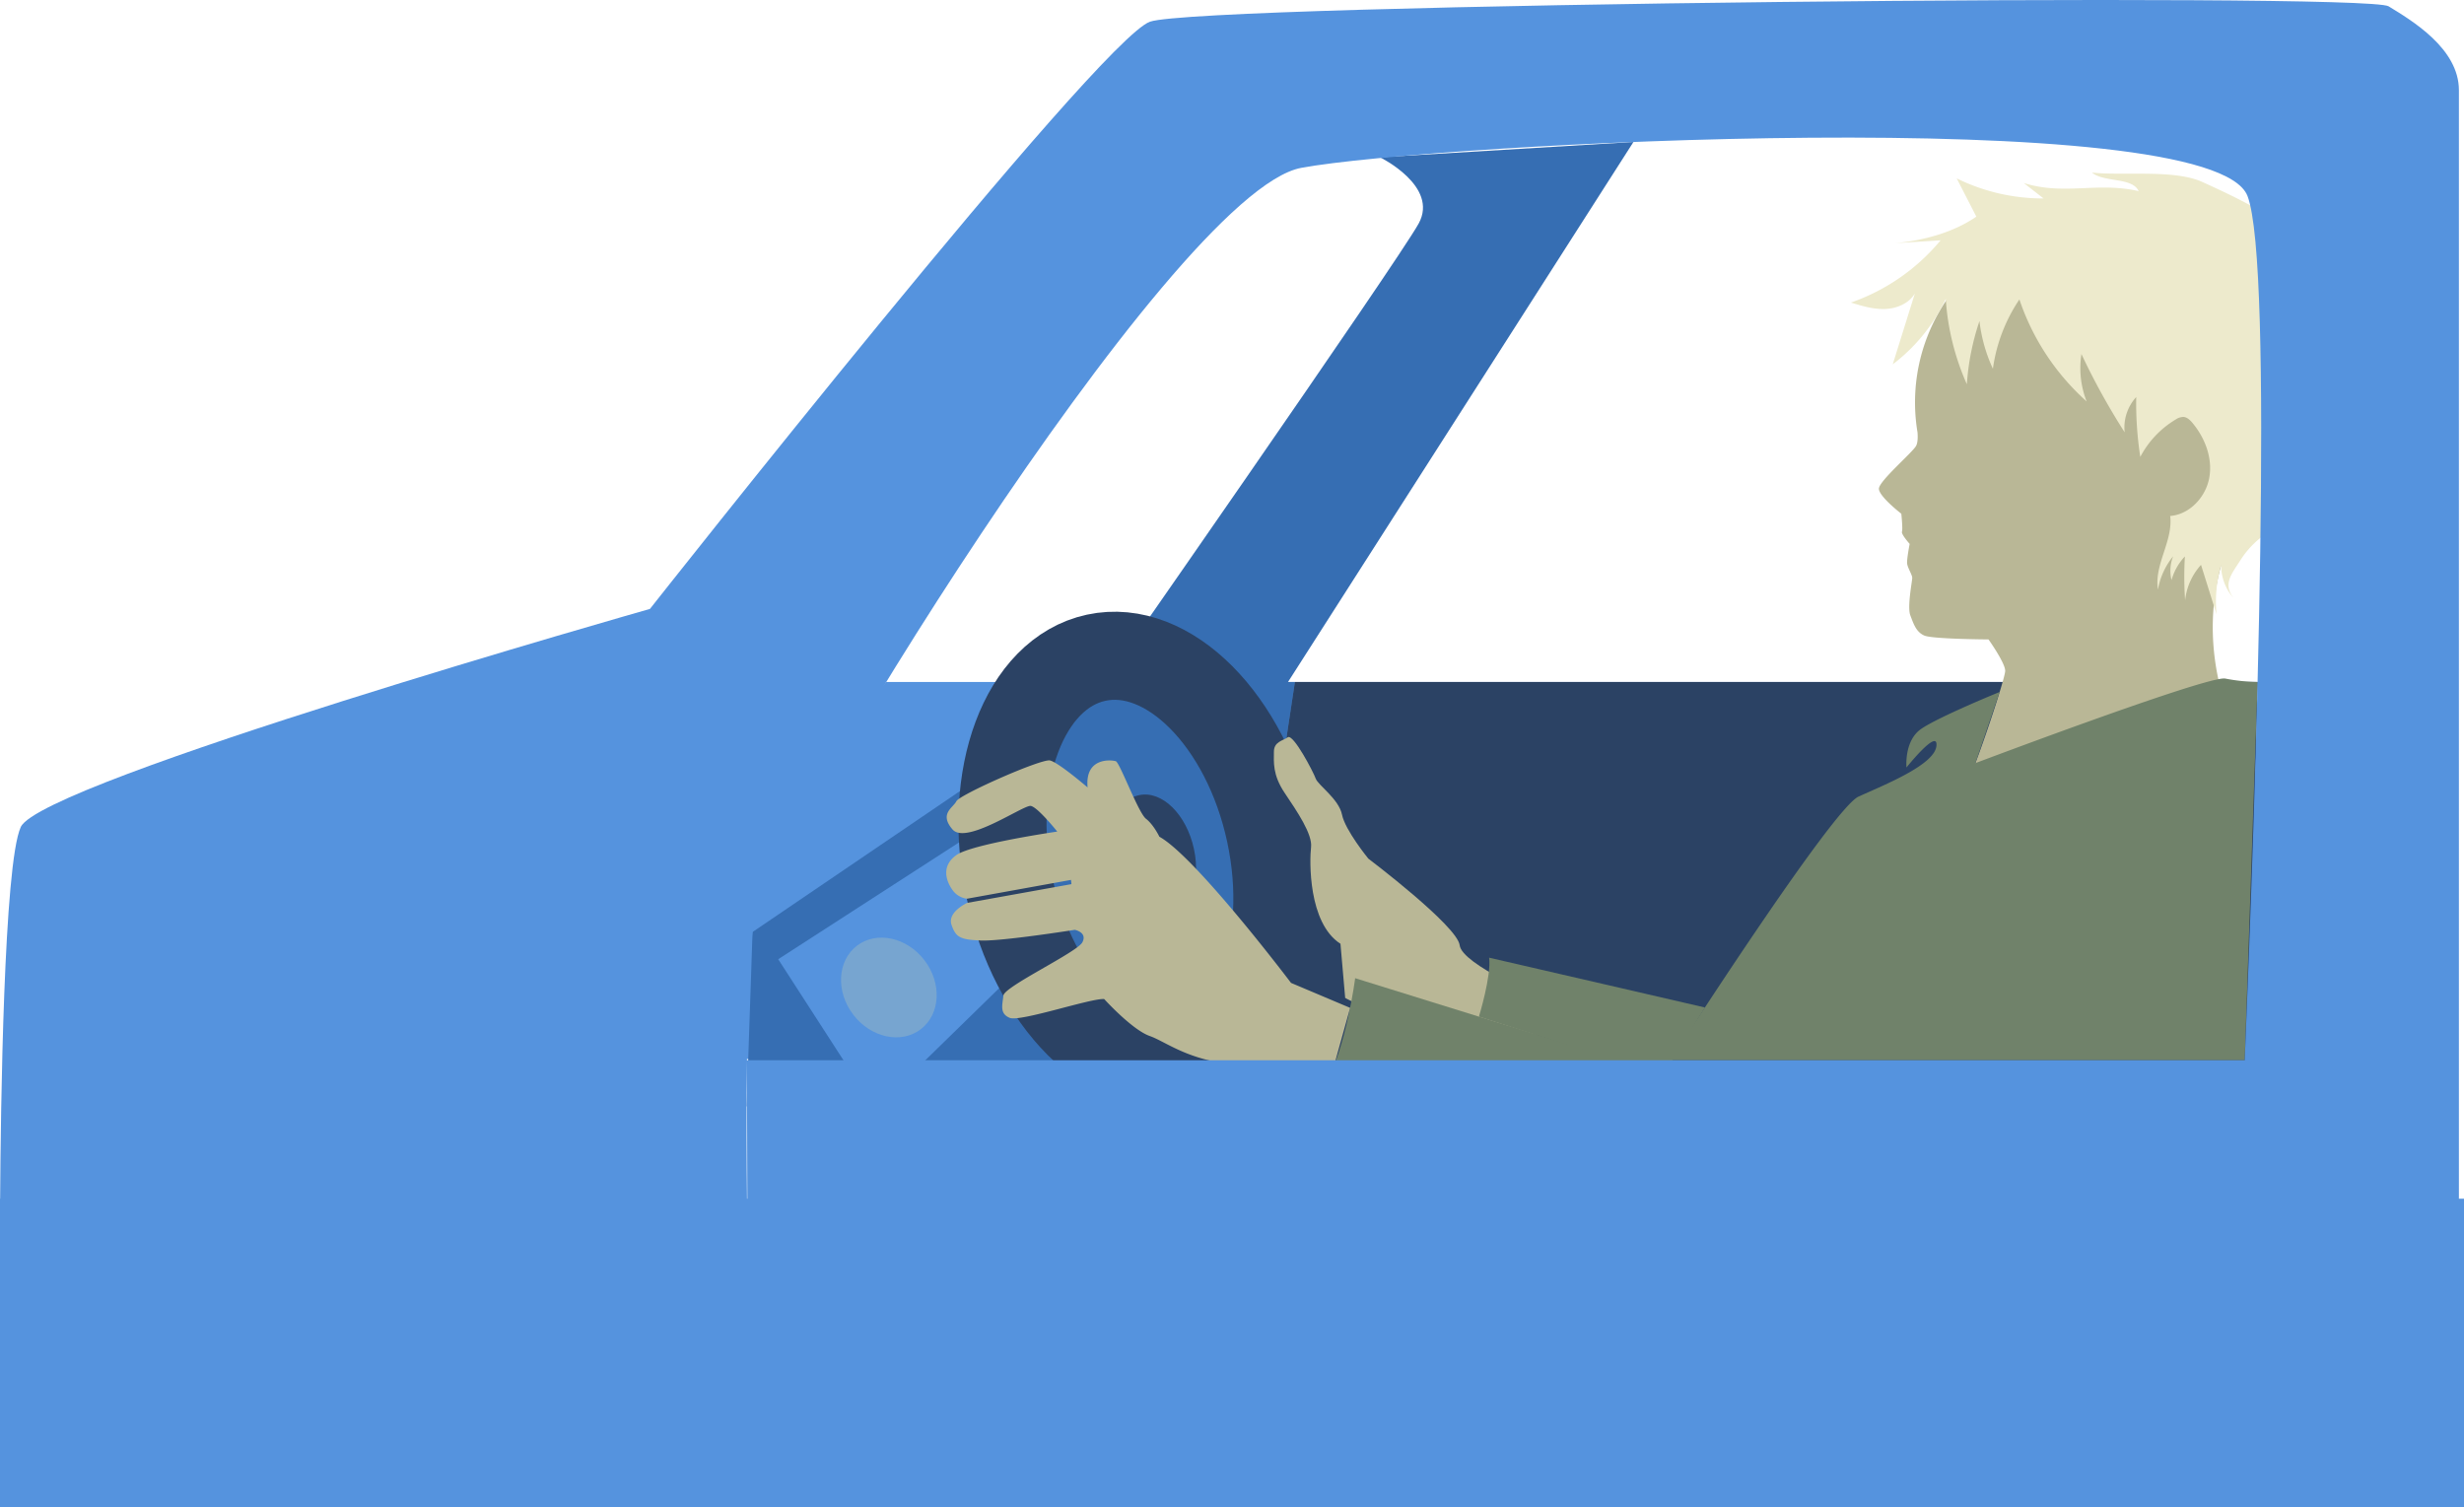 <svg xmlns="http://www.w3.org/2000/svg" viewBox="0 0 1208.94 739.47"><defs><style>.cls-1{fill:#5593de;}.cls-2{fill:#366eb3;}.cls-3{fill:#2b4264;}.cls-4{fill:none;stroke:#2b4264;stroke-miterlimit:10;stroke-width:43.22px;}.cls-5{fill:#b9b796;}.cls-6{fill:#70826a;}.cls-7{fill:#edeacc;}.cls-8{fill:#77a5d0;}</style></defs><g id="Layer_2" data-name="Layer 2"><g id="Layer_4" data-name="Layer 4"><polygon class="cls-1" points="549.77 334.61 434.83 334.61 353.5 427.72 353.5 519.56 1101.36 520.19 1107.67 334.61 549.77 334.61"/><path class="cls-2" d="M677.08,77.17s29,14.16,19,32.46S534.78,344.8,534.78,344.8h90.65l176-275.14Z"/><polygon class="cls-2" points="549.77 334.61 369.23 457.28 366.32 542.84 603.87 542.84 635.33 334.61 549.77 334.61"/><polygon class="cls-1" points="516.61 459.08 429.37 544.24 381.82 470.63 482.19 405.8 516.61 459.08"/><polygon class="cls-3" points="635.33 334.61 603.87 542.84 1103.36 542.84 1107.67 334.61 635.33 334.61"/><ellipse class="cls-4" cx="559.3" cy="422.22" rx="65.39" ry="101.8" transform="translate(-76.44 127.39) rotate(-12.17)"/><path class="cls-5" d="M1136.7,197.46c0-51.64-44.12-93.51-98.55-93.51s-98.56,41.87-98.56,93.51a87.64,87.64,0,0,0,.54,9.77h0c.18,1.68.41,3.34.69,5,.17,2.34.12,4.94-.69,6.49-1.74,3.3-18.26,17.3-18.26,21.07s11,12.27,11,12.27.79,7.55.32,8.8,3.77,6,3.77,6-1.41,7.24-1.26,9.44,2.52,5.66,2.52,7.23-2.52,14.26-.94,18.38,2.83,8.2,6.91,9.93,31.46,1.89,31.46,1.89,8.18,11.48,8.18,15.41-14.31,46.24-16.67,50,120.94-18.4,125.5-31.45c0,0-13.67-32.43-2.75-70.63h0C1118,260.56,1136.7,231.09,1136.7,197.46Z"/><path class="cls-5" d="M756.44,489.61s-39.12-16.33-40.26-25.83-44.82-42.51-44.82-42.51S660,407.39,658.45,399.7,646.68,385.23,645.54,382s-11-22.08-13.67-20.27-6.84,2.2-6.84,7.14-.76,11.22,5.32,20.23,13.67,20.21,12.91,26.57-1.52,37.13,14.43,47.38L660,489.61s27.35,15.95,46.33,6.83l43.89,27.35Z"/><path class="cls-6" d="M664.89,479.93s-4.09,33-15.09,53.47l173,37.75V529Z"/><path class="cls-6" d="M725.62,498.8s6.18-20.13,5-28.93l105.9,24.44-20.62,33.43Z"/><ellipse class="cls-3" cx="565.5" cy="420.88" rx="20.76" ry="31.45" transform="translate(-76.02 128.67) rotate(-12.17)"/><path class="cls-5" d="M662.43,494.49l-29-12.25s-46.76-61.86-64.59-71.72c0,0-2.79-5.87-6.57-8.8s-12.86-27.61-14.81-28.24-15.24-2.17-13.84,12.86c0,0-14.26-12.27-18.46-13.23s-44.35,16.76-45.92,20-8.6,6.08-1.89,13.84,34.92-12.16,38.38-11.54,13,12.59,13,12.59-41.84,6.08-49.49,11.53-4.95,12.79-2,17a10.17,10.17,0,0,0,7.24,4.41l51-9.23.21,2.08L474.49,443s-9.75,4.5-7.65,10.69,4.19,7.34,14.47,7.76,46-5.24,46-5.24,6.29,1.15,3.77,6.08-38.37,21.7-38.79,26.21-2,8.81,3.14,10.9,39.95-9.75,46.34-9.22c0,0,13.68,15.09,22.36,18.13s21.47,14.26,50.09,14.26h40.39Z"/><path class="cls-7" d="M969.68,106.31l-9.63-18.78a96,96,0,0,0,42.62,9.84l-9.74-7.59c19.83,6.26,36.12-.69,56.38,4-3.1-6.94-17.15-4.17-22.91-9.13,15.12,1.72,40.26-1.68,54.11,4.61,13.66,6.21,31.55,14.53,43,24.27,7,6,11.31,14.68,13.47,23.65a44.32,44.32,0,0,0,2.69-16.48,70.66,70.66,0,0,1,1.11,20.16,21.51,21.51,0,0,1,12.32,17.68A17.92,17.92,0,0,0,1141.56,146c3.82,3.55,5,9.07,5.67,14.25,4,32.88,3.7,86.16-27.72,97.62-8.12,3-15.48,9.49-20.13,16.77s-8.74,11.77-3.59,18.71a24.24,24.24,0,0,1-6-16.24,65,65,0,0,0-2.25,24.34l-7.63-24.31a30.8,30.8,0,0,0-7.8,17.35A162.68,162.68,0,0,1,1072,273a27.83,27.83,0,0,0-6.57,11.64,19.39,19.39,0,0,1,.81-11.71,35.32,35.32,0,0,0-7.45,16.32c-2-12.14,7.5-23.87,6-36.09,9.62-.77,17.52-9.35,19.19-18.86s-2.07-19.4-8.27-26.81c-1.17-1.39-2.61-2.81-4.42-2.93a6.9,6.9,0,0,0-3.82,1.27,46.68,46.68,0,0,0-17.35,18.35,172.91,172.91,0,0,1-2-29.37,22.1,22.1,0,0,0-5.67,17.3,338.21,338.21,0,0,1-21.21-38.39,44.57,44.57,0,0,0,2.56,23.25,117.35,117.35,0,0,1-33-50.05,80.53,80.53,0,0,0-13,34,76.37,76.37,0,0,1-6.59-23.4,122.29,122.29,0,0,0-6.19,31,122.83,122.83,0,0,1-10.36-41.87,85.94,85.94,0,0,1-26,32.09l10.86-34.79c-2.89,4.94-8.85,7.43-14.58,7.65s-11.33-1.47-16.81-3.15a99.57,99.57,0,0,0,44-30.54l-22.34,1.41c13.78-1.28,28.41-5.16,39.85-13"/><ellipse class="cls-8" cx="436.1" cy="484.55" rx="21.99" ry="25.79" transform="translate(-204.68 364.66) rotate(-37.42)"/><path class="cls-6" d="M969.2,374.43s114.24-43.17,122.63-41.49a91.11,91.11,0,0,0,15.85,1.67l-6.32,185.58H819.65s79.26-123.51,92.26-129.38,37.12-15.52,38.17-24.74-14.68,10.48-14.68,10.48-1.26-13,7.13-18.87,38.6-18.19,38.6-18.19Z"/><path class="cls-1" d="M1206.44,588.14V44.25c0-20.49-23.19-34.24-34.51-41.16S589.4,1.83,564.24,10.64,318.89,298.76,318.89,298.76s-298.51,84.72-308.7,107C1.86,424,.34,544.65.06,588.14H0V739.47H1208.94V588.14ZM369.23,457.28c4.4-33.34,205.08-363,269.24-374.93s446.65-32.08,464.26,13.84c12.91,33.64,4.2,289.52-1.37,424H366.47C366.77,494.74,367.53,470.11,369.23,457.28Zm-2.76,62.91.2,67.95h-.16C366.34,572,366.17,545.69,366.47,520.19Z"/></g></g></svg>